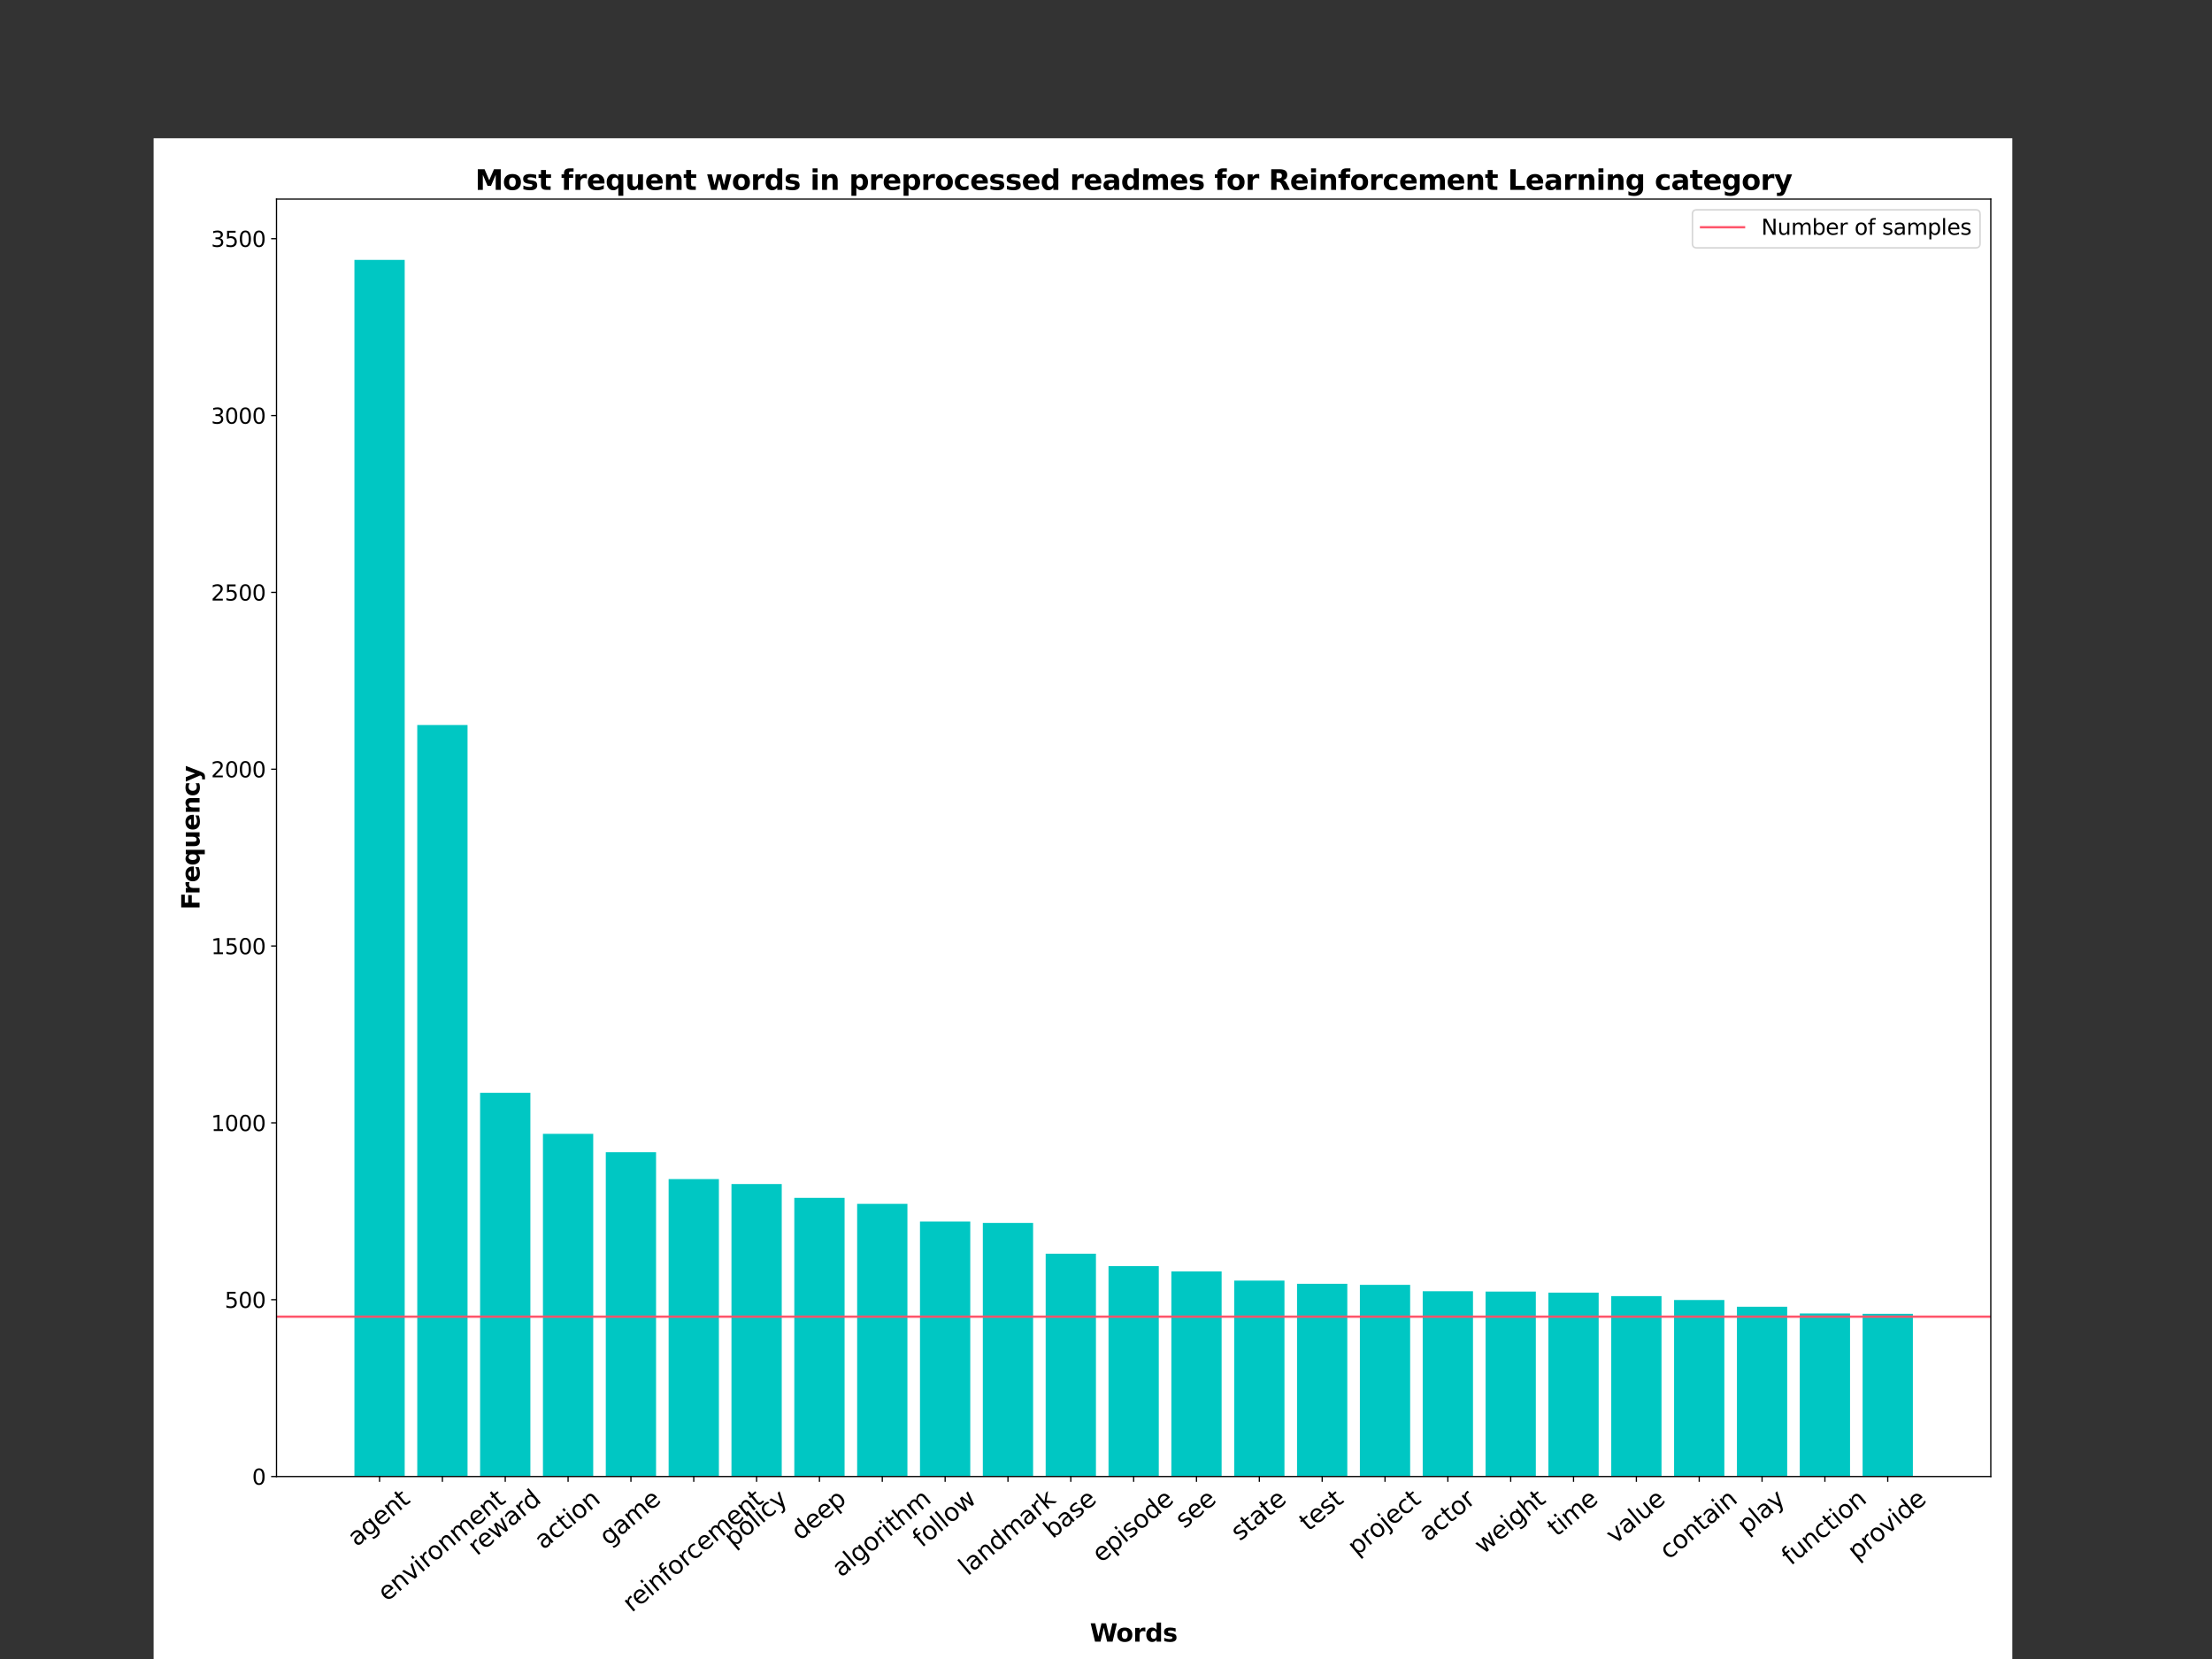 <?xml version="1.0" encoding="utf-8" standalone="no"?>
<!DOCTYPE svg PUBLIC "-//W3C//DTD SVG 1.1//EN"
  "http://www.w3.org/Graphics/SVG/1.1/DTD/svg11.dtd">
<svg height="1080pt" version="1.1" viewBox="0 0 1440 1080" width="1440pt" xmlns="http://www.w3.org/2000/svg" xmlns:xlink="http://www.w3.org/1999/xlink">
 <rect x="0" y="0" width="1440" height="1080" fill="#333333" stroke="none"/>
 <defs>
  <style type="text/css">*{stroke-linecap:butt;stroke-linejoin:round;}</style>
 </defs>
 <g id="figure_1">
  <g id="patch_1">
   <path d="M 100 1080 
L 1310 1080 
L 1310 90 
L 100 90 
z
" style="fill:#ffffff;"/>
  </g>
  <g id="axes_1">
   <g id="patch_2">
    <path d="M 180 961.2 
L 1296 961.2 
L 1296 129.6 
L 180 129.6 
z
" style="fill:#ffffff;"/>
   </g>
   <g id="patch_3">
    <path clip-path="url(#pf2ddd04cef)" d="M 230.727 961.2 
L 263.455 961.2 
L 263.455 169.2 
L 230.727 169.2 
z
" style="fill:#00c7c3;"/>
   </g>
   <g id="patch_4">
    <path clip-path="url(#pf2ddd04cef)" d="M 271.636 961.2 
L 304.364 961.2 
L 304.364 471.956 
L 271.636 471.956 
z
" style="fill:#00c7c3;"/>
   </g>
   <g id="patch_5">
    <path clip-path="url(#pf2ddd04cef)" d="M 312.545 961.2 
L 345.273 961.2 
L 345.273 711.398 
L 312.545 711.398 
z
" style="fill:#00c7c3;"/>
   </g>
   <g id="patch_6">
    <path clip-path="url(#pf2ddd04cef)" d="M 353.455 961.2 
L 386.182 961.2 
L 386.182 738.105 
L 353.455 738.105 
z
" style="fill:#00c7c3;"/>
   </g>
   <g id="patch_7">
    <path clip-path="url(#pf2ddd04cef)" d="M 394.364 961.2 
L 427.091 961.2 
L 427.091 750.077 
L 394.364 750.077 
z
" style="fill:#00c7c3;"/>
   </g>
   <g id="patch_8">
    <path clip-path="url(#pf2ddd04cef)" d="M 435.273 961.2 
L 468 961.2 
L 468 767.574 
L 435.273 767.574 
z
" style="fill:#00c7c3;"/>
   </g>
   <g id="patch_9">
    <path clip-path="url(#pf2ddd04cef)" d="M 476.182 961.2 
L 508.909 961.2 
L 508.909 770.798 
L 476.182 770.798 
z
" style="fill:#00c7c3;"/>
   </g>
   <g id="patch_10">
    <path clip-path="url(#pf2ddd04cef)" d="M 517.091 961.2 
L 549.818 961.2 
L 549.818 779.777 
L 517.091 779.777 
z
" style="fill:#00c7c3;"/>
   </g>
   <g id="patch_11">
    <path clip-path="url(#pf2ddd04cef)" d="M 558 961.2 
L 590.727 961.2 
L 590.727 783.691 
L 558 783.691 
z
" style="fill:#00c7c3;"/>
   </g>
   <g id="patch_12">
    <path clip-path="url(#pf2ddd04cef)" d="M 598.909 961.2 
L 631.636 961.2 
L 631.636 795.202 
L 598.909 795.202 
z
" style="fill:#00c7c3;"/>
   </g>
   <g id="patch_13">
    <path clip-path="url(#pf2ddd04cef)" d="M 639.818 961.2 
L 672.545 961.2 
L 672.545 796.123 
L 639.818 796.123 
z
" style="fill:#00c7c3;"/>
   </g>
   <g id="patch_14">
    <path clip-path="url(#pf2ddd04cef)" d="M 680.727 961.2 
L 713.455 961.2 
L 713.455 816.153 
L 680.727 816.153 
z
" style="fill:#00c7c3;"/>
   </g>
   <g id="patch_15">
    <path clip-path="url(#pf2ddd04cef)" d="M 721.636 961.2 
L 754.364 961.2 
L 754.364 824.212 
L 721.636 824.212 
z
" style="fill:#00c7c3;"/>
   </g>
   <g id="patch_16">
    <path clip-path="url(#pf2ddd04cef)" d="M 762.545 961.2 
L 795.273 961.2 
L 795.273 827.665 
L 762.545 827.665 
z
" style="fill:#00c7c3;"/>
   </g>
   <g id="patch_17">
    <path clip-path="url(#pf2ddd04cef)" d="M 803.455 961.2 
L 836.182 961.2 
L 836.182 833.651 
L 803.455 833.651 
z
" style="fill:#00c7c3;"/>
   </g>
   <g id="patch_18">
    <path clip-path="url(#pf2ddd04cef)" d="M 844.364 961.2 
L 877.091 961.2 
L 877.091 835.723 
L 844.364 835.723 
z
" style="fill:#00c7c3;"/>
   </g>
   <g id="patch_19">
    <path clip-path="url(#pf2ddd04cef)" d="M 885.273 961.2 
L 918 961.2 
L 918 836.414 
L 885.273 836.414 
z
" style="fill:#00c7c3;"/>
   </g>
   <g id="patch_20">
    <path clip-path="url(#pf2ddd04cef)" d="M 926.182 961.2 
L 958.909 961.2 
L 958.909 840.558 
L 926.182 840.558 
z
" style="fill:#00c7c3;"/>
   </g>
   <g id="patch_21">
    <path clip-path="url(#pf2ddd04cef)" d="M 967.091 961.2 
L 999.818 961.2 
L 999.818 840.788 
L 967.091 840.788 
z
" style="fill:#00c7c3;"/>
   </g>
   <g id="patch_22">
    <path clip-path="url(#pf2ddd04cef)" d="M 1008 961.2 
L 1040.727 961.2 
L 1040.727 841.479 
L 1008 841.479 
z
" style="fill:#00c7c3;"/>
   </g>
   <g id="patch_23">
    <path clip-path="url(#pf2ddd04cef)" d="M 1048.909 961.2 
L 1081.636 961.2 
L 1081.636 843.781 
L 1048.909 843.781 
z
" style="fill:#00c7c3;"/>
   </g>
   <g id="patch_24">
    <path clip-path="url(#pf2ddd04cef)" d="M 1089.818 961.2 
L 1122.545 961.2 
L 1122.545 846.314 
L 1089.818 846.314 
z
" style="fill:#00c7c3;"/>
   </g>
   <g id="patch_25">
    <path clip-path="url(#pf2ddd04cef)" d="M 1130.727 961.2 
L 1163.455 961.2 
L 1163.455 850.688 
L 1130.727 850.688 
z
" style="fill:#00c7c3;"/>
   </g>
   <g id="patch_26">
    <path clip-path="url(#pf2ddd04cef)" d="M 1171.636 961.2 
L 1204.364 961.2 
L 1204.364 855.063 
L 1171.636 855.063 
z
" style="fill:#00c7c3;"/>
   </g>
   <g id="patch_27">
    <path clip-path="url(#pf2ddd04cef)" d="M 1212.545 961.2 
L 1245.273 961.2 
L 1245.273 855.293 
L 1212.545 855.293 
z
" style="fill:#00c7c3;"/>
   </g>
   <g id="matplotlib.axis_1">
    <g id="xtick_1">
     <g id="line2d_1">
      <defs>
       <path d="M 0 0 
L 0 3.5 
" id="mfad247c7c3" style="stroke:#000000;stroke-width:0.8;"/>
      </defs>
      <g>
       <use style="stroke:#000000;stroke-width:0.8;" x="247.091" xlink:href="#mfad247c7c3" y="961.2"/>
      </g>
     </g>
     <g id="text_1">
      <!-- agent -->
      <g transform="translate(232.226 1007.223)rotate(-40)scale(0.16 -0.16)">
       <defs>
        <path d="M 2194 1759 
Q 1497 1759 1228 1600 
Q 959 1441 959 1056 
Q 959 750 1161 570 
Q 1363 391 1709 391 
Q 2188 391 2477 730 
Q 2766 1069 2766 1631 
L 2766 1759 
L 2194 1759 
z
M 3341 1997 
L 3341 0 
L 2766 0 
L 2766 531 
Q 2569 213 2275 61 
Q 1981 -91 1556 -91 
Q 1019 -91 701 211 
Q 384 513 384 1019 
Q 384 1609 779 1909 
Q 1175 2209 1959 2209 
L 2766 2209 
L 2766 2266 
Q 2766 2663 2505 2880 
Q 2244 3097 1772 3097 
Q 1472 3097 1187 3025 
Q 903 2953 641 2809 
L 641 3341 
Q 956 3463 1253 3523 
Q 1550 3584 1831 3584 
Q 2591 3584 2966 3190 
Q 3341 2797 3341 1997 
z
" id="DejaVuSans-61" transform="scale(0.016)"/>
        <path d="M 2906 1791 
Q 2906 2416 2648 2759 
Q 2391 3103 1925 3103 
Q 1463 3103 1205 2759 
Q 947 2416 947 1791 
Q 947 1169 1205 825 
Q 1463 481 1925 481 
Q 2391 481 2648 825 
Q 2906 1169 2906 1791 
z
M 3481 434 
Q 3481 -459 3084 -895 
Q 2688 -1331 1869 -1331 
Q 1566 -1331 1297 -1286 
Q 1028 -1241 775 -1147 
L 775 -588 
Q 1028 -725 1275 -790 
Q 1522 -856 1778 -856 
Q 2344 -856 2625 -561 
Q 2906 -266 2906 331 
L 2906 616 
Q 2728 306 2450 153 
Q 2172 0 1784 0 
Q 1141 0 747 490 
Q 353 981 353 1791 
Q 353 2603 747 3093 
Q 1141 3584 1784 3584 
Q 2172 3584 2450 3431 
Q 2728 3278 2906 2969 
L 2906 3500 
L 3481 3500 
L 3481 434 
z
" id="DejaVuSans-67" transform="scale(0.016)"/>
        <path d="M 3597 1894 
L 3597 1613 
L 953 1613 
Q 991 1019 1311 708 
Q 1631 397 2203 397 
Q 2534 397 2845 478 
Q 3156 559 3463 722 
L 3463 178 
Q 3153 47 2828 -22 
Q 2503 -91 2169 -91 
Q 1331 -91 842 396 
Q 353 884 353 1716 
Q 353 2575 817 3079 
Q 1281 3584 2069 3584 
Q 2775 3584 3186 3129 
Q 3597 2675 3597 1894 
z
M 3022 2063 
Q 3016 2534 2758 2815 
Q 2500 3097 2075 3097 
Q 1594 3097 1305 2825 
Q 1016 2553 972 2059 
L 3022 2063 
z
" id="DejaVuSans-65" transform="scale(0.016)"/>
        <path d="M 3513 2113 
L 3513 0 
L 2938 0 
L 2938 2094 
Q 2938 2591 2744 2837 
Q 2550 3084 2163 3084 
Q 1697 3084 1428 2787 
Q 1159 2491 1159 1978 
L 1159 0 
L 581 0 
L 581 3500 
L 1159 3500 
L 1159 2956 
Q 1366 3272 1645 3428 
Q 1925 3584 2291 3584 
Q 2894 3584 3203 3211 
Q 3513 2838 3513 2113 
z
" id="DejaVuSans-6e" transform="scale(0.016)"/>
        <path d="M 1172 4494 
L 1172 3500 
L 2356 3500 
L 2356 3053 
L 1172 3053 
L 1172 1153 
Q 1172 725 1289 603 
Q 1406 481 1766 481 
L 2356 481 
L 2356 0 
L 1766 0 
Q 1100 0 847 248 
Q 594 497 594 1153 
L 594 3053 
L 172 3053 
L 172 3500 
L 594 3500 
L 594 4494 
L 1172 4494 
z
" id="DejaVuSans-74" transform="scale(0.016)"/>
       </defs>
       <use xlink:href="#DejaVuSans-61"/>
       <use x="61.279" xlink:href="#DejaVuSans-67"/>
       <use x="124.756" xlink:href="#DejaVuSans-65"/>
       <use x="186.279" xlink:href="#DejaVuSans-6e"/>
       <use x="249.658" xlink:href="#DejaVuSans-74"/>
      </g>
     </g>
    </g>
    <g id="xtick_2">
     <g id="line2d_2">
      <g>
       <use style="stroke:#000000;stroke-width:0.8;" x="288" xlink:href="#mfad247c7c3" y="961.2"/>
      </g>
     </g>
     <g id="text_2">
      <!-- environment -->
      <g transform="translate(251.812 1043.007)rotate(-40)scale(0.16 -0.16)">
       <defs>
        <path d="M 191 3500 
L 800 3500 
L 1894 563 
L 2988 3500 
L 3597 3500 
L 2284 0 
L 1503 0 
L 191 3500 
z
" id="DejaVuSans-76" transform="scale(0.016)"/>
        <path d="M 603 3500 
L 1178 3500 
L 1178 0 
L 603 0 
L 603 3500 
z
M 603 4863 
L 1178 4863 
L 1178 4134 
L 603 4134 
L 603 4863 
z
" id="DejaVuSans-69" transform="scale(0.016)"/>
        <path d="M 2631 2963 
Q 2534 3019 2420 3045 
Q 2306 3072 2169 3072 
Q 1681 3072 1420 2755 
Q 1159 2438 1159 1844 
L 1159 0 
L 581 0 
L 581 3500 
L 1159 3500 
L 1159 2956 
Q 1341 3275 1631 3429 
Q 1922 3584 2338 3584 
Q 2397 3584 2469 3576 
Q 2541 3569 2628 3553 
L 2631 2963 
z
" id="DejaVuSans-72" transform="scale(0.016)"/>
        <path d="M 1959 3097 
Q 1497 3097 1228 2736 
Q 959 2375 959 1747 
Q 959 1119 1226 758 
Q 1494 397 1959 397 
Q 2419 397 2687 759 
Q 2956 1122 2956 1747 
Q 2956 2369 2687 2733 
Q 2419 3097 1959 3097 
z
M 1959 3584 
Q 2709 3584 3137 3096 
Q 3566 2609 3566 1747 
Q 3566 888 3137 398 
Q 2709 -91 1959 -91 
Q 1206 -91 779 398 
Q 353 888 353 1747 
Q 353 2609 779 3096 
Q 1206 3584 1959 3584 
z
" id="DejaVuSans-6f" transform="scale(0.016)"/>
        <path d="M 3328 2828 
Q 3544 3216 3844 3400 
Q 4144 3584 4550 3584 
Q 5097 3584 5394 3201 
Q 5691 2819 5691 2113 
L 5691 0 
L 5113 0 
L 5113 2094 
Q 5113 2597 4934 2840 
Q 4756 3084 4391 3084 
Q 3944 3084 3684 2787 
Q 3425 2491 3425 1978 
L 3425 0 
L 2847 0 
L 2847 2094 
Q 2847 2600 2669 2842 
Q 2491 3084 2119 3084 
Q 1678 3084 1418 2786 
Q 1159 2488 1159 1978 
L 1159 0 
L 581 0 
L 581 3500 
L 1159 3500 
L 1159 2956 
Q 1356 3278 1631 3431 
Q 1906 3584 2284 3584 
Q 2666 3584 2933 3390 
Q 3200 3197 3328 2828 
z
" id="DejaVuSans-6d" transform="scale(0.016)"/>
       </defs>
       <use xlink:href="#DejaVuSans-65"/>
       <use x="61.523" xlink:href="#DejaVuSans-6e"/>
       <use x="124.902" xlink:href="#DejaVuSans-76"/>
       <use x="184.082" xlink:href="#DejaVuSans-69"/>
       <use x="211.865" xlink:href="#DejaVuSans-72"/>
       <use x="250.729" xlink:href="#DejaVuSans-6f"/>
       <use x="311.91" xlink:href="#DejaVuSans-6e"/>
       <use x="375.289" xlink:href="#DejaVuSans-6d"/>
       <use x="472.701" xlink:href="#DejaVuSans-65"/>
       <use x="534.225" xlink:href="#DejaVuSans-6e"/>
       <use x="597.604" xlink:href="#DejaVuSans-74"/>
      </g>
     </g>
    </g>
    <g id="xtick_3">
     <g id="line2d_3">
      <g>
       <use style="stroke:#000000;stroke-width:0.8;" x="328.909" xlink:href="#mfad247c7c3" y="961.2"/>
      </g>
     </g>
     <g id="text_3">
      <!-- reward -->
      <g transform="translate(310.525 1013.128)rotate(-40)scale(0.16 -0.16)">
       <defs>
        <path d="M 269 3500 
L 844 3500 
L 1563 769 
L 2278 3500 
L 2956 3500 
L 3675 769 
L 4391 3500 
L 4966 3500 
L 4050 0 
L 3372 0 
L 2619 2869 
L 1863 0 
L 1184 0 
L 269 3500 
z
" id="DejaVuSans-77" transform="scale(0.016)"/>
        <path d="M 2906 2969 
L 2906 4863 
L 3481 4863 
L 3481 0 
L 2906 0 
L 2906 525 
Q 2725 213 2448 61 
Q 2172 -91 1784 -91 
Q 1150 -91 751 415 
Q 353 922 353 1747 
Q 353 2572 751 3078 
Q 1150 3584 1784 3584 
Q 2172 3584 2448 3432 
Q 2725 3281 2906 2969 
z
M 947 1747 
Q 947 1113 1208 752 
Q 1469 391 1925 391 
Q 2381 391 2643 752 
Q 2906 1113 2906 1747 
Q 2906 2381 2643 2742 
Q 2381 3103 1925 3103 
Q 1469 3103 1208 2742 
Q 947 2381 947 1747 
z
" id="DejaVuSans-64" transform="scale(0.016)"/>
       </defs>
       <use xlink:href="#DejaVuSans-72"/>
       <use x="38.863" xlink:href="#DejaVuSans-65"/>
       <use x="100.387" xlink:href="#DejaVuSans-77"/>
       <use x="182.174" xlink:href="#DejaVuSans-61"/>
       <use x="243.453" xlink:href="#DejaVuSans-72"/>
       <use x="282.816" xlink:href="#DejaVuSans-64"/>
      </g>
     </g>
    </g>
    <g id="xtick_4">
     <g id="line2d_4">
      <g>
       <use style="stroke:#000000;stroke-width:0.8;" x="369.818" xlink:href="#mfad247c7c3" y="961.2"/>
      </g>
     </g>
     <g id="text_4">
      <!-- action -->
      <g transform="translate(353.792 1009.17)rotate(-40)scale(0.16 -0.16)">
       <defs>
        <path d="M 3122 3366 
L 3122 2828 
Q 2878 2963 2633 3030 
Q 2388 3097 2138 3097 
Q 1578 3097 1268 2742 
Q 959 2388 959 1747 
Q 959 1106 1268 751 
Q 1578 397 2138 397 
Q 2388 397 2633 464 
Q 2878 531 3122 666 
L 3122 134 
Q 2881 22 2623 -34 
Q 2366 -91 2075 -91 
Q 1284 -91 818 406 
Q 353 903 353 1747 
Q 353 2603 823 3093 
Q 1294 3584 2113 3584 
Q 2378 3584 2631 3529 
Q 2884 3475 3122 3366 
z
" id="DejaVuSans-63" transform="scale(0.016)"/>
       </defs>
       <use xlink:href="#DejaVuSans-61"/>
       <use x="61.279" xlink:href="#DejaVuSans-63"/>
       <use x="116.26" xlink:href="#DejaVuSans-74"/>
       <use x="155.469" xlink:href="#DejaVuSans-69"/>
       <use x="183.252" xlink:href="#DejaVuSans-6f"/>
       <use x="244.434" xlink:href="#DejaVuSans-6e"/>
      </g>
     </g>
    </g>
    <g id="xtick_5">
     <g id="line2d_5">
      <g>
       <use style="stroke:#000000;stroke-width:0.8;" x="410.727" xlink:href="#mfad247c7c3" y="961.2"/>
      </g>
     </g>
     <g id="text_5">
      <!-- game -->
      <g transform="translate(396.179 1006.691)rotate(-40)scale(0.16 -0.16)">
       <use xlink:href="#DejaVuSans-67"/>
       <use x="63.477" xlink:href="#DejaVuSans-61"/>
       <use x="124.756" xlink:href="#DejaVuSans-6d"/>
       <use x="222.168" xlink:href="#DejaVuSans-65"/>
      </g>
     </g>
    </g>
    <g id="xtick_6">
     <g id="line2d_6">
      <g>
       <use style="stroke:#000000;stroke-width:0.8;" x="451.636" xlink:href="#mfad247c7c3" y="961.2"/>
      </g>
     </g>
     <g id="text_6">
      <!-- reinforcement -->
      <g transform="translate(411.28 1050.002)rotate(-40)scale(0.16 -0.16)">
       <defs>
        <path d="M 2375 4863 
L 2375 4384 
L 1825 4384 
Q 1516 4384 1395 4259 
Q 1275 4134 1275 3809 
L 1275 3500 
L 2222 3500 
L 2222 3053 
L 1275 3053 
L 1275 0 
L 697 0 
L 697 3053 
L 147 3053 
L 147 3500 
L 697 3500 
L 697 3744 
Q 697 4328 969 4595 
Q 1241 4863 1831 4863 
L 2375 4863 
z
" id="DejaVuSans-66" transform="scale(0.016)"/>
       </defs>
       <use xlink:href="#DejaVuSans-72"/>
       <use x="38.863" xlink:href="#DejaVuSans-65"/>
       <use x="100.387" xlink:href="#DejaVuSans-69"/>
       <use x="128.17" xlink:href="#DejaVuSans-6e"/>
       <use x="191.549" xlink:href="#DejaVuSans-66"/>
       <use x="226.754" xlink:href="#DejaVuSans-6f"/>
       <use x="287.936" xlink:href="#DejaVuSans-72"/>
       <use x="326.799" xlink:href="#DejaVuSans-63"/>
       <use x="381.779" xlink:href="#DejaVuSans-65"/>
       <use x="443.303" xlink:href="#DejaVuSans-6d"/>
       <use x="540.715" xlink:href="#DejaVuSans-65"/>
       <use x="602.238" xlink:href="#DejaVuSans-6e"/>
       <use x="665.617" xlink:href="#DejaVuSans-74"/>
      </g>
     </g>
    </g>
    <g id="xtick_7">
     <g id="line2d_7">
      <g>
       <use style="stroke:#000000;stroke-width:0.8;" x="492.545" xlink:href="#mfad247c7c3" y="961.2"/>
      </g>
     </g>
     <g id="text_7">
      <!-- policy -->
      <g transform="translate(477.341 1007.792)rotate(-40)scale(0.16 -0.16)">
       <defs>
        <path d="M 1159 525 
L 1159 -1331 
L 581 -1331 
L 581 3500 
L 1159 3500 
L 1159 2969 
Q 1341 3281 1617 3432 
Q 1894 3584 2278 3584 
Q 2916 3584 3314 3078 
Q 3713 2572 3713 1747 
Q 3713 922 3314 415 
Q 2916 -91 2278 -91 
Q 1894 -91 1617 61 
Q 1341 213 1159 525 
z
M 3116 1747 
Q 3116 2381 2855 2742 
Q 2594 3103 2138 3103 
Q 1681 3103 1420 2742 
Q 1159 2381 1159 1747 
Q 1159 1113 1420 752 
Q 1681 391 2138 391 
Q 2594 391 2855 752 
Q 3116 1113 3116 1747 
z
" id="DejaVuSans-70" transform="scale(0.016)"/>
        <path d="M 603 4863 
L 1178 4863 
L 1178 0 
L 603 0 
L 603 4863 
z
" id="DejaVuSans-6c" transform="scale(0.016)"/>
        <path d="M 2059 -325 
Q 1816 -950 1584 -1140 
Q 1353 -1331 966 -1331 
L 506 -1331 
L 506 -850 
L 844 -850 
Q 1081 -850 1212 -737 
Q 1344 -625 1503 -206 
L 1606 56 
L 191 3500 
L 800 3500 
L 1894 763 
L 2988 3500 
L 3597 3500 
L 2059 -325 
z
" id="DejaVuSans-79" transform="scale(0.016)"/>
       </defs>
       <use xlink:href="#DejaVuSans-70"/>
       <use x="63.477" xlink:href="#DejaVuSans-6f"/>
       <use x="124.658" xlink:href="#DejaVuSans-6c"/>
       <use x="152.441" xlink:href="#DejaVuSans-69"/>
       <use x="180.225" xlink:href="#DejaVuSans-63"/>
       <use x="235.205" xlink:href="#DejaVuSans-79"/>
      </g>
     </g>
    </g>
    <g id="xtick_8">
     <g id="line2d_8">
      <g>
       <use style="stroke:#000000;stroke-width:0.8;" x="533.455" xlink:href="#mfad247c7c3" y="961.2"/>
      </g>
     </g>
     <g id="text_8">
      <!-- deep -->
      <g transform="translate(520.97 1003.228)rotate(-40)scale(0.16 -0.16)">
       <use xlink:href="#DejaVuSans-64"/>
       <use x="63.477" xlink:href="#DejaVuSans-65"/>
       <use x="125" xlink:href="#DejaVuSans-65"/>
       <use x="186.523" xlink:href="#DejaVuSans-70"/>
      </g>
     </g>
    </g>
    <g id="xtick_9">
     <g id="line2d_9">
      <g>
       <use style="stroke:#000000;stroke-width:0.8;" x="574.364" xlink:href="#mfad247c7c3" y="961.2"/>
      </g>
     </g>
     <g id="text_9">
      <!-- algorithm -->
      <g transform="translate(547.626 1027.148)rotate(-40)scale(0.16 -0.16)">
       <defs>
        <path d="M 3513 2113 
L 3513 0 
L 2938 0 
L 2938 2094 
Q 2938 2591 2744 2837 
Q 2550 3084 2163 3084 
Q 1697 3084 1428 2787 
Q 1159 2491 1159 1978 
L 1159 0 
L 581 0 
L 581 4863 
L 1159 4863 
L 1159 2956 
Q 1366 3272 1645 3428 
Q 1925 3584 2291 3584 
Q 2894 3584 3203 3211 
Q 3513 2838 3513 2113 
z
" id="DejaVuSans-68" transform="scale(0.016)"/>
       </defs>
       <use xlink:href="#DejaVuSans-61"/>
       <use x="61.279" xlink:href="#DejaVuSans-6c"/>
       <use x="89.062" xlink:href="#DejaVuSans-67"/>
       <use x="152.539" xlink:href="#DejaVuSans-6f"/>
       <use x="213.721" xlink:href="#DejaVuSans-72"/>
       <use x="254.834" xlink:href="#DejaVuSans-69"/>
       <use x="282.617" xlink:href="#DejaVuSans-74"/>
       <use x="321.826" xlink:href="#DejaVuSans-68"/>
       <use x="385.205" xlink:href="#DejaVuSans-6d"/>
      </g>
     </g>
    </g>
    <g id="xtick_10">
     <g id="line2d_10">
      <g>
       <use style="stroke:#000000;stroke-width:0.8;" x="615.273" xlink:href="#mfad247c7c3" y="961.2"/>
      </g>
     </g>
     <g id="text_10">
      <!-- follow -->
      <g transform="translate(600.037 1007.845)rotate(-40)scale(0.16 -0.16)">
       <use xlink:href="#DejaVuSans-66"/>
       <use x="35.205" xlink:href="#DejaVuSans-6f"/>
       <use x="96.387" xlink:href="#DejaVuSans-6c"/>
       <use x="124.17" xlink:href="#DejaVuSans-6c"/>
       <use x="151.953" xlink:href="#DejaVuSans-6f"/>
       <use x="213.135" xlink:href="#DejaVuSans-77"/>
      </g>
     </g>
    </g>
    <g id="xtick_11">
     <g id="line2d_11">
      <g>
       <use style="stroke:#000000;stroke-width:0.8;" x="656.182" xlink:href="#mfad247c7c3" y="961.2"/>
      </g>
     </g>
     <g id="text_11">
      <!-- landmark -->
      <g transform="translate(629.994 1026.224)rotate(-40)scale(0.16 -0.16)">
       <defs>
        <path d="M 581 4863 
L 1159 4863 
L 1159 1991 
L 2875 3500 
L 3609 3500 
L 1753 1863 
L 3688 0 
L 2938 0 
L 1159 1709 
L 1159 0 
L 581 0 
L 581 4863 
z
" id="DejaVuSans-6b" transform="scale(0.016)"/>
       </defs>
       <use xlink:href="#DejaVuSans-6c"/>
       <use x="27.783" xlink:href="#DejaVuSans-61"/>
       <use x="89.062" xlink:href="#DejaVuSans-6e"/>
       <use x="152.441" xlink:href="#DejaVuSans-64"/>
       <use x="215.918" xlink:href="#DejaVuSans-6d"/>
       <use x="313.33" xlink:href="#DejaVuSans-61"/>
       <use x="374.609" xlink:href="#DejaVuSans-72"/>
       <use x="415.723" xlink:href="#DejaVuSans-6b"/>
      </g>
     </g>
    </g>
    <g id="xtick_12">
     <g id="line2d_12">
      <g>
       <use style="stroke:#000000;stroke-width:0.8;" x="697.091" xlink:href="#mfad247c7c3" y="961.2"/>
      </g>
     </g>
     <g id="text_12">
      <!-- base -->
      <g transform="translate(685.319 1002.031)rotate(-40)scale(0.16 -0.16)">
       <defs>
        <path d="M 3116 1747 
Q 3116 2381 2855 2742 
Q 2594 3103 2138 3103 
Q 1681 3103 1420 2742 
Q 1159 2381 1159 1747 
Q 1159 1113 1420 752 
Q 1681 391 2138 391 
Q 2594 391 2855 752 
Q 3116 1113 3116 1747 
z
M 1159 2969 
Q 1341 3281 1617 3432 
Q 1894 3584 2278 3584 
Q 2916 3584 3314 3078 
Q 3713 2572 3713 1747 
Q 3713 922 3314 415 
Q 2916 -91 2278 -91 
Q 1894 -91 1617 61 
Q 1341 213 1159 525 
L 1159 0 
L 581 0 
L 581 4863 
L 1159 4863 
L 1159 2969 
z
" id="DejaVuSans-62" transform="scale(0.016)"/>
        <path d="M 2834 3397 
L 2834 2853 
Q 2591 2978 2328 3040 
Q 2066 3103 1784 3103 
Q 1356 3103 1142 2972 
Q 928 2841 928 2578 
Q 928 2378 1081 2264 
Q 1234 2150 1697 2047 
L 1894 2003 
Q 2506 1872 2764 1633 
Q 3022 1394 3022 966 
Q 3022 478 2636 193 
Q 2250 -91 1575 -91 
Q 1294 -91 989 -36 
Q 684 19 347 128 
L 347 722 
Q 666 556 975 473 
Q 1284 391 1588 391 
Q 1994 391 2212 530 
Q 2431 669 2431 922 
Q 2431 1156 2273 1281 
Q 2116 1406 1581 1522 
L 1381 1569 
Q 847 1681 609 1914 
Q 372 2147 372 2553 
Q 372 3047 722 3315 
Q 1072 3584 1716 3584 
Q 2034 3584 2315 3537 
Q 2597 3491 2834 3397 
z
" id="DejaVuSans-73" transform="scale(0.016)"/>
       </defs>
       <use xlink:href="#DejaVuSans-62"/>
       <use x="63.477" xlink:href="#DejaVuSans-61"/>
       <use x="124.756" xlink:href="#DejaVuSans-73"/>
       <use x="176.855" xlink:href="#DejaVuSans-65"/>
      </g>
     </g>
    </g>
    <g id="xtick_13">
     <g id="line2d_13">
      <g>
       <use style="stroke:#000000;stroke-width:0.8;" x="738" xlink:href="#mfad247c7c3" y="961.2"/>
      </g>
     </g>
     <g id="text_13">
      <!-- episode -->
      <g transform="translate(716.87 1017.736)rotate(-40)scale(0.16 -0.16)">
       <use xlink:href="#DejaVuSans-65"/>
       <use x="61.523" xlink:href="#DejaVuSans-70"/>
       <use x="125" xlink:href="#DejaVuSans-69"/>
       <use x="152.783" xlink:href="#DejaVuSans-73"/>
       <use x="204.883" xlink:href="#DejaVuSans-6f"/>
       <use x="266.064" xlink:href="#DejaVuSans-64"/>
       <use x="329.541" xlink:href="#DejaVuSans-65"/>
      </g>
     </g>
    </g>
    <g id="xtick_14">
     <g id="line2d_14">
      <g>
       <use style="stroke:#000000;stroke-width:0.8;" x="778.909" xlink:href="#mfad247c7c3" y="961.2"/>
      </g>
     </g>
     <g id="text_14">
      <!-- see -->
      <g transform="translate(771.013 995.527)rotate(-40)scale(0.16 -0.16)">
       <use xlink:href="#DejaVuSans-73"/>
       <use x="52.1" xlink:href="#DejaVuSans-65"/>
       <use x="113.623" xlink:href="#DejaVuSans-65"/>
      </g>
     </g>
    </g>
    <g id="xtick_15">
     <g id="line2d_15">
      <g>
       <use style="stroke:#000000;stroke-width:0.8;" x="819.818" xlink:href="#mfad247c7c3" y="961.2"/>
      </g>
     </g>
     <g id="text_15">
      <!-- state -->
      <g transform="translate(807.132 1003.565)rotate(-40)scale(0.16 -0.16)">
       <use xlink:href="#DejaVuSans-73"/>
       <use x="52.1" xlink:href="#DejaVuSans-74"/>
       <use x="91.309" xlink:href="#DejaVuSans-61"/>
       <use x="152.588" xlink:href="#DejaVuSans-74"/>
       <use x="191.797" xlink:href="#DejaVuSans-65"/>
      </g>
     </g>
    </g>
    <g id="xtick_16">
     <g id="line2d_16">
      <g>
       <use style="stroke:#000000;stroke-width:0.8;" x="860.727" xlink:href="#mfad247c7c3" y="961.2"/>
      </g>
     </g>
     <g id="text_16">
      <!-- test -->
      <g transform="translate(851.797 997.263)rotate(-40)scale(0.16 -0.16)">
       <use xlink:href="#DejaVuSans-74"/>
       <use x="39.209" xlink:href="#DejaVuSans-65"/>
       <use x="100.732" xlink:href="#DejaVuSans-73"/>
       <use x="152.832" xlink:href="#DejaVuSans-74"/>
      </g>
     </g>
    </g>
    <g id="xtick_17">
     <g id="line2d_17">
      <g>
       <use style="stroke:#000000;stroke-width:0.8;" x="901.636" xlink:href="#mfad247c7c3" y="961.2"/>
      </g>
     </g>
     <g id="text_17">
      <!-- project -->
      <g transform="translate(883.207 1013.204)rotate(-40)scale(0.16 -0.16)">
       <defs>
        <path d="M 603 3500 
L 1178 3500 
L 1178 -63 
Q 1178 -731 923 -1031 
Q 669 -1331 103 -1331 
L -116 -1331 
L -116 -844 
L 38 -844 
Q 366 -844 484 -692 
Q 603 -541 603 -63 
L 603 3500 
z
M 603 4863 
L 1178 4863 
L 1178 4134 
L 603 4134 
L 603 4863 
z
" id="DejaVuSans-6a" transform="scale(0.016)"/>
       </defs>
       <use xlink:href="#DejaVuSans-70"/>
       <use x="63.477" xlink:href="#DejaVuSans-72"/>
       <use x="102.34" xlink:href="#DejaVuSans-6f"/>
       <use x="163.521" xlink:href="#DejaVuSans-6a"/>
       <use x="191.305" xlink:href="#DejaVuSans-65"/>
       <use x="252.828" xlink:href="#DejaVuSans-63"/>
       <use x="307.809" xlink:href="#DejaVuSans-74"/>
      </g>
     </g>
    </g>
    <g id="xtick_18">
     <g id="line2d_18">
      <g>
       <use style="stroke:#000000;stroke-width:0.8;" x="942.545" xlink:href="#mfad247c7c3" y="961.2"/>
      </g>
     </g>
     <g id="text_18">
      <!-- actor -->
      <g transform="translate(929.587 1004.023)rotate(-40)scale(0.16 -0.16)">
       <use xlink:href="#DejaVuSans-61"/>
       <use x="61.279" xlink:href="#DejaVuSans-63"/>
       <use x="116.26" xlink:href="#DejaVuSans-74"/>
       <use x="155.469" xlink:href="#DejaVuSans-6f"/>
       <use x="216.65" xlink:href="#DejaVuSans-72"/>
      </g>
     </g>
    </g>
    <g id="xtick_19">
     <g id="line2d_19">
      <g>
       <use style="stroke:#000000;stroke-width:0.8;" x="983.455" xlink:href="#mfad247c7c3" y="961.2"/>
      </g>
     </g>
     <g id="text_19">
      <!-- weight -->
      <g transform="translate(965.63 1012.188)rotate(-40)scale(0.16 -0.16)">
       <use xlink:href="#DejaVuSans-77"/>
       <use x="81.787" xlink:href="#DejaVuSans-65"/>
       <use x="143.311" xlink:href="#DejaVuSans-69"/>
       <use x="171.094" xlink:href="#DejaVuSans-67"/>
       <use x="234.57" xlink:href="#DejaVuSans-68"/>
       <use x="297.949" xlink:href="#DejaVuSans-74"/>
      </g>
     </g>
    </g>
    <g id="xtick_20">
     <g id="line2d_20">
      <g>
       <use style="stroke:#000000;stroke-width:0.8;" x="1024.364" xlink:href="#mfad247c7c3" y="961.2"/>
      </g>
     </g>
     <g id="text_20">
      <!-- time -->
      <g transform="translate(1013.356 1000.748)rotate(-40)scale(0.16 -0.16)">
       <use xlink:href="#DejaVuSans-74"/>
       <use x="39.209" xlink:href="#DejaVuSans-69"/>
       <use x="66.992" xlink:href="#DejaVuSans-6d"/>
       <use x="164.404" xlink:href="#DejaVuSans-65"/>
      </g>
     </g>
    </g>
    <g id="xtick_21">
     <g id="line2d_21">
      <g>
       <use style="stroke:#000000;stroke-width:0.8;" x="1065.273" xlink:href="#mfad247c7c3" y="961.2"/>
      </g>
     </g>
     <g id="text_21">
      <!-- value -->
      <g transform="translate(1051.371 1005.606)rotate(-40)scale(0.16 -0.16)">
       <defs>
        <path d="M 544 1381 
L 544 3500 
L 1119 3500 
L 1119 1403 
Q 1119 906 1312 657 
Q 1506 409 1894 409 
Q 2359 409 2629 706 
Q 2900 1003 2900 1516 
L 2900 3500 
L 3475 3500 
L 3475 0 
L 2900 0 
L 2900 538 
Q 2691 219 2414 64 
Q 2138 -91 1772 -91 
Q 1169 -91 856 284 
Q 544 659 544 1381 
z
M 1991 3584 
L 1991 3584 
z
" id="DejaVuSans-75" transform="scale(0.016)"/>
       </defs>
       <use xlink:href="#DejaVuSans-76"/>
       <use x="59.18" xlink:href="#DejaVuSans-61"/>
       <use x="120.459" xlink:href="#DejaVuSans-6c"/>
       <use x="148.242" xlink:href="#DejaVuSans-75"/>
       <use x="211.621" xlink:href="#DejaVuSans-65"/>
      </g>
     </g>
    </g>
    <g id="xtick_22">
     <g id="line2d_22">
      <g>
       <use style="stroke:#000000;stroke-width:0.8;" x="1106.182" xlink:href="#mfad247c7c3" y="961.2"/>
      </g>
     </g>
     <g id="text_22">
      <!-- contain -->
      <g transform="translate(1086.272 1015.688)rotate(-40)scale(0.16 -0.16)">
       <use xlink:href="#DejaVuSans-63"/>
       <use x="54.98" xlink:href="#DejaVuSans-6f"/>
       <use x="116.162" xlink:href="#DejaVuSans-6e"/>
       <use x="179.541" xlink:href="#DejaVuSans-74"/>
       <use x="218.75" xlink:href="#DejaVuSans-61"/>
       <use x="280.029" xlink:href="#DejaVuSans-69"/>
       <use x="307.812" xlink:href="#DejaVuSans-6e"/>
      </g>
     </g>
    </g>
    <g id="xtick_23">
     <g id="line2d_23">
      <g>
       <use style="stroke:#000000;stroke-width:0.8;" x="1147.091" xlink:href="#mfad247c7c3" y="961.2"/>
      </g>
     </g>
     <g id="text_23">
      <!-- play -->
      <g transform="translate(1136.953 999.289)rotate(-40)scale(0.16 -0.16)">
       <use xlink:href="#DejaVuSans-70"/>
       <use x="63.477" xlink:href="#DejaVuSans-6c"/>
       <use x="91.26" xlink:href="#DejaVuSans-61"/>
       <use x="152.539" xlink:href="#DejaVuSans-79"/>
      </g>
     </g>
    </g>
    <g id="xtick_24">
     <g id="line2d_24">
      <g>
       <use style="stroke:#000000;stroke-width:0.8;" x="1188" xlink:href="#mfad247c7c3" y="961.2"/>
      </g>
     </g>
     <g id="text_24">
      <!-- function -->
      <g transform="translate(1165.805 1019.524)rotate(-40)scale(0.16 -0.16)">
       <use xlink:href="#DejaVuSans-66"/>
       <use x="35.205" xlink:href="#DejaVuSans-75"/>
       <use x="98.584" xlink:href="#DejaVuSans-6e"/>
       <use x="161.963" xlink:href="#DejaVuSans-63"/>
       <use x="216.943" xlink:href="#DejaVuSans-74"/>
       <use x="256.152" xlink:href="#DejaVuSans-69"/>
       <use x="283.936" xlink:href="#DejaVuSans-6f"/>
       <use x="345.117" xlink:href="#DejaVuSans-6e"/>
      </g>
     </g>
    </g>
    <g id="xtick_25">
     <g id="line2d_25">
      <g>
       <use style="stroke:#000000;stroke-width:0.8;" x="1228.909" xlink:href="#mfad247c7c3" y="961.2"/>
      </g>
     </g>
     <g id="text_25">
      <!-- provide -->
      <g transform="translate(1208.734 1016.133)rotate(-40)scale(0.16 -0.16)">
       <use xlink:href="#DejaVuSans-70"/>
       <use x="63.477" xlink:href="#DejaVuSans-72"/>
       <use x="102.34" xlink:href="#DejaVuSans-6f"/>
       <use x="163.521" xlink:href="#DejaVuSans-76"/>
       <use x="222.701" xlink:href="#DejaVuSans-69"/>
       <use x="250.484" xlink:href="#DejaVuSans-64"/>
       <use x="313.961" xlink:href="#DejaVuSans-65"/>
      </g>
     </g>
    </g>
    <g id="text_26">
     <!-- Words -->
     <g transform="translate(709.538 1068.708)scale(0.16 -0.16)">
      <defs>
       <path d="M 191 4666 
L 1344 4666 
L 2150 1275 
L 2950 4666 
L 4109 4666 
L 4909 1275 
L 5716 4666 
L 6859 4666 
L 5759 0 
L 4372 0 
L 3525 3547 
L 2688 0 
L 1300 0 
L 191 4666 
z
" id="DejaVuSans-Bold-57" transform="scale(0.016)"/>
       <path d="M 2203 2784 
Q 1831 2784 1636 2517 
Q 1441 2250 1441 1747 
Q 1441 1244 1636 976 
Q 1831 709 2203 709 
Q 2569 709 2762 976 
Q 2956 1244 2956 1747 
Q 2956 2250 2762 2517 
Q 2569 2784 2203 2784 
z
M 2203 3584 
Q 3106 3584 3614 3096 
Q 4122 2609 4122 1747 
Q 4122 884 3614 396 
Q 3106 -91 2203 -91 
Q 1297 -91 786 396 
Q 275 884 275 1747 
Q 275 2609 786 3096 
Q 1297 3584 2203 3584 
z
" id="DejaVuSans-Bold-6f" transform="scale(0.016)"/>
       <path d="M 3138 2547 
Q 2991 2616 2845 2648 
Q 2700 2681 2553 2681 
Q 2122 2681 1889 2404 
Q 1656 2128 1656 1613 
L 1656 0 
L 538 0 
L 538 3500 
L 1656 3500 
L 1656 2925 
Q 1872 3269 2151 3426 
Q 2431 3584 2822 3584 
Q 2878 3584 2943 3579 
Q 3009 3575 3134 3559 
L 3138 2547 
z
" id="DejaVuSans-Bold-72" transform="scale(0.016)"/>
       <path d="M 2919 2988 
L 2919 4863 
L 4044 4863 
L 4044 0 
L 2919 0 
L 2919 506 
Q 2688 197 2409 53 
Q 2131 -91 1766 -91 
Q 1119 -91 703 423 
Q 288 938 288 1747 
Q 288 2556 703 3070 
Q 1119 3584 1766 3584 
Q 2128 3584 2408 3439 
Q 2688 3294 2919 2988 
z
M 2181 722 
Q 2541 722 2730 984 
Q 2919 1247 2919 1747 
Q 2919 2247 2730 2509 
Q 2541 2772 2181 2772 
Q 1825 2772 1636 2509 
Q 1447 2247 1447 1747 
Q 1447 1247 1636 984 
Q 1825 722 2181 722 
z
" id="DejaVuSans-Bold-64" transform="scale(0.016)"/>
       <path d="M 3272 3391 
L 3272 2541 
Q 2913 2691 2578 2766 
Q 2244 2841 1947 2841 
Q 1628 2841 1473 2761 
Q 1319 2681 1319 2516 
Q 1319 2381 1436 2309 
Q 1553 2238 1856 2203 
L 2053 2175 
Q 2913 2066 3209 1816 
Q 3506 1566 3506 1031 
Q 3506 472 3093 190 
Q 2681 -91 1863 -91 
Q 1516 -91 1145 -36 
Q 775 19 384 128 
L 384 978 
Q 719 816 1070 734 
Q 1422 653 1784 653 
Q 2113 653 2278 743 
Q 2444 834 2444 1013 
Q 2444 1163 2330 1236 
Q 2216 1309 1875 1350 
L 1678 1375 
Q 931 1469 631 1722 
Q 331 1975 331 2491 
Q 331 3047 712 3315 
Q 1094 3584 1881 3584 
Q 2191 3584 2531 3537 
Q 2872 3491 3272 3391 
z
" id="DejaVuSans-Bold-73" transform="scale(0.016)"/>
      </defs>
      <use xlink:href="#DejaVuSans-Bold-57"/>
      <use x="106.678" xlink:href="#DejaVuSans-Bold-6f"/>
      <use x="175.379" xlink:href="#DejaVuSans-Bold-72"/>
      <use x="224.695" xlink:href="#DejaVuSans-Bold-64"/>
      <use x="296.277" xlink:href="#DejaVuSans-Bold-73"/>
     </g>
    </g>
   </g>
   <g id="matplotlib.axis_2">
    <g id="ytick_1">
     <g id="line2d_26">
      <defs>
       <path d="M 0 0 
L -3.5 0 
" id="mbaaedf1bbb" style="stroke:#000000;stroke-width:0.8;"/>
      </defs>
      <g>
       <use style="stroke:#000000;stroke-width:0.8;" x="180" xlink:href="#mbaaedf1bbb" y="961.2"/>
      </g>
     </g>
     <g id="text_27">
      <!-- 0 -->
      <g transform="translate(164.093 966.519)scale(0.14 -0.14)">
       <defs>
        <path d="M 2034 4250 
Q 1547 4250 1301 3770 
Q 1056 3291 1056 2328 
Q 1056 1369 1301 889 
Q 1547 409 2034 409 
Q 2525 409 2770 889 
Q 3016 1369 3016 2328 
Q 3016 3291 2770 3770 
Q 2525 4250 2034 4250 
z
M 2034 4750 
Q 2819 4750 3233 4129 
Q 3647 3509 3647 2328 
Q 3647 1150 3233 529 
Q 2819 -91 2034 -91 
Q 1250 -91 836 529 
Q 422 1150 422 2328 
Q 422 3509 836 4129 
Q 1250 4750 2034 4750 
z
" id="DejaVuSans-30" transform="scale(0.016)"/>
       </defs>
       <use xlink:href="#DejaVuSans-30"/>
      </g>
     </g>
    </g>
    <g id="ytick_2">
     <g id="line2d_27">
      <g>
       <use style="stroke:#000000;stroke-width:0.8;" x="180" xlink:href="#mbaaedf1bbb" y="846.084"/>
      </g>
     </g>
     <g id="text_28">
      <!-- 500 -->
      <g transform="translate(146.278 851.403)scale(0.14 -0.14)">
       <defs>
        <path d="M 691 4666 
L 3169 4666 
L 3169 4134 
L 1269 4134 
L 1269 2991 
Q 1406 3038 1543 3061 
Q 1681 3084 1819 3084 
Q 2600 3084 3056 2656 
Q 3513 2228 3513 1497 
Q 3513 744 3044 326 
Q 2575 -91 1722 -91 
Q 1428 -91 1123 -41 
Q 819 9 494 109 
L 494 744 
Q 775 591 1075 516 
Q 1375 441 1709 441 
Q 2250 441 2565 725 
Q 2881 1009 2881 1497 
Q 2881 1984 2565 2268 
Q 2250 2553 1709 2553 
Q 1456 2553 1204 2497 
Q 953 2441 691 2322 
L 691 4666 
z
" id="DejaVuSans-35" transform="scale(0.016)"/>
       </defs>
       <use xlink:href="#DejaVuSans-35"/>
       <use x="63.623" xlink:href="#DejaVuSans-30"/>
       <use x="127.246" xlink:href="#DejaVuSans-30"/>
      </g>
     </g>
    </g>
    <g id="ytick_3">
     <g id="line2d_28">
      <g>
       <use style="stroke:#000000;stroke-width:0.8;" x="180" xlink:href="#mbaaedf1bbb" y="730.967"/>
      </g>
     </g>
     <g id="text_29">
      <!-- 1000 -->
      <g transform="translate(137.37 736.286)scale(0.14 -0.14)">
       <defs>
        <path d="M 794 531 
L 1825 531 
L 1825 4091 
L 703 3866 
L 703 4441 
L 1819 4666 
L 2450 4666 
L 2450 531 
L 3481 531 
L 3481 0 
L 794 0 
L 794 531 
z
" id="DejaVuSans-31" transform="scale(0.016)"/>
       </defs>
       <use xlink:href="#DejaVuSans-31"/>
       <use x="63.623" xlink:href="#DejaVuSans-30"/>
       <use x="127.246" xlink:href="#DejaVuSans-30"/>
       <use x="190.869" xlink:href="#DejaVuSans-30"/>
      </g>
     </g>
    </g>
    <g id="ytick_4">
     <g id="line2d_29">
      <g>
       <use style="stroke:#000000;stroke-width:0.8;" x="180" xlink:href="#mbaaedf1bbb" y="615.851"/>
      </g>
     </g>
     <g id="text_30">
      <!-- 1500 -->
      <g transform="translate(137.37 621.17)scale(0.14 -0.14)">
       <use xlink:href="#DejaVuSans-31"/>
       <use x="63.623" xlink:href="#DejaVuSans-35"/>
       <use x="127.246" xlink:href="#DejaVuSans-30"/>
       <use x="190.869" xlink:href="#DejaVuSans-30"/>
      </g>
     </g>
    </g>
    <g id="ytick_5">
     <g id="line2d_30">
      <g>
       <use style="stroke:#000000;stroke-width:0.8;" x="180" xlink:href="#mbaaedf1bbb" y="500.735"/>
      </g>
     </g>
     <g id="text_31">
      <!-- 2000 -->
      <g transform="translate(137.37 506.054)scale(0.14 -0.14)">
       <defs>
        <path d="M 1228 531 
L 3431 531 
L 3431 0 
L 469 0 
L 469 531 
Q 828 903 1448 1529 
Q 2069 2156 2228 2338 
Q 2531 2678 2651 2914 
Q 2772 3150 2772 3378 
Q 2772 3750 2511 3984 
Q 2250 4219 1831 4219 
Q 1534 4219 1204 4116 
Q 875 4013 500 3803 
L 500 4441 
Q 881 4594 1212 4672 
Q 1544 4750 1819 4750 
Q 2544 4750 2975 4387 
Q 3406 4025 3406 3419 
Q 3406 3131 3298 2873 
Q 3191 2616 2906 2266 
Q 2828 2175 2409 1742 
Q 1991 1309 1228 531 
z
" id="DejaVuSans-32" transform="scale(0.016)"/>
       </defs>
       <use xlink:href="#DejaVuSans-32"/>
       <use x="63.623" xlink:href="#DejaVuSans-30"/>
       <use x="127.246" xlink:href="#DejaVuSans-30"/>
       <use x="190.869" xlink:href="#DejaVuSans-30"/>
      </g>
     </g>
    </g>
    <g id="ytick_6">
     <g id="line2d_31">
      <g>
       <use style="stroke:#000000;stroke-width:0.8;" x="180" xlink:href="#mbaaedf1bbb" y="385.619"/>
      </g>
     </g>
     <g id="text_32">
      <!-- 2500 -->
      <g transform="translate(137.37 390.938)scale(0.14 -0.14)">
       <use xlink:href="#DejaVuSans-32"/>
       <use x="63.623" xlink:href="#DejaVuSans-35"/>
       <use x="127.246" xlink:href="#DejaVuSans-30"/>
       <use x="190.869" xlink:href="#DejaVuSans-30"/>
      </g>
     </g>
    </g>
    <g id="ytick_7">
     <g id="line2d_32">
      <g>
       <use style="stroke:#000000;stroke-width:0.8;" x="180" xlink:href="#mbaaedf1bbb" y="270.502"/>
      </g>
     </g>
     <g id="text_33">
      <!-- 3000 -->
      <g transform="translate(137.37 275.821)scale(0.14 -0.14)">
       <defs>
        <path d="M 2597 2516 
Q 3050 2419 3304 2112 
Q 3559 1806 3559 1356 
Q 3559 666 3084 287 
Q 2609 -91 1734 -91 
Q 1441 -91 1130 -33 
Q 819 25 488 141 
L 488 750 
Q 750 597 1062 519 
Q 1375 441 1716 441 
Q 2309 441 2620 675 
Q 2931 909 2931 1356 
Q 2931 1769 2642 2001 
Q 2353 2234 1838 2234 
L 1294 2234 
L 1294 2753 
L 1863 2753 
Q 2328 2753 2575 2939 
Q 2822 3125 2822 3475 
Q 2822 3834 2567 4026 
Q 2313 4219 1838 4219 
Q 1578 4219 1281 4162 
Q 984 4106 628 3988 
L 628 4550 
Q 988 4650 1302 4700 
Q 1616 4750 1894 4750 
Q 2613 4750 3031 4423 
Q 3450 4097 3450 3541 
Q 3450 3153 3228 2886 
Q 3006 2619 2597 2516 
z
" id="DejaVuSans-33" transform="scale(0.016)"/>
       </defs>
       <use xlink:href="#DejaVuSans-33"/>
       <use x="63.623" xlink:href="#DejaVuSans-30"/>
       <use x="127.246" xlink:href="#DejaVuSans-30"/>
       <use x="190.869" xlink:href="#DejaVuSans-30"/>
      </g>
     </g>
    </g>
    <g id="ytick_8">
     <g id="line2d_33">
      <g>
       <use style="stroke:#000000;stroke-width:0.8;" x="180" xlink:href="#mbaaedf1bbb" y="155.386"/>
      </g>
     </g>
     <g id="text_34">
      <!-- 3500 -->
      <g transform="translate(137.37 160.705)scale(0.14 -0.14)">
       <use xlink:href="#DejaVuSans-33"/>
       <use x="63.623" xlink:href="#DejaVuSans-35"/>
       <use x="127.246" xlink:href="#DejaVuSans-30"/>
       <use x="190.869" xlink:href="#DejaVuSans-30"/>
      </g>
     </g>
    </g>
    <g id="text_35">
     <!-- Frequency -->
     <g transform="translate(129.917 592.226)rotate(-90)scale(0.16 -0.16)">
      <defs>
       <path d="M 588 4666 
L 3834 4666 
L 3834 3756 
L 1791 3756 
L 1791 2888 
L 3713 2888 
L 3713 1978 
L 1791 1978 
L 1791 0 
L 588 0 
L 588 4666 
z
" id="DejaVuSans-Bold-46" transform="scale(0.016)"/>
       <path d="M 4031 1759 
L 4031 1441 
L 1416 1441 
Q 1456 1047 1700 850 
Q 1944 653 2381 653 
Q 2734 653 3104 758 
Q 3475 863 3866 1075 
L 3866 213 
Q 3469 63 3072 -14 
Q 2675 -91 2278 -91 
Q 1328 -91 801 392 
Q 275 875 275 1747 
Q 275 2603 792 3093 
Q 1309 3584 2216 3584 
Q 3041 3584 3536 3087 
Q 4031 2591 4031 1759 
z
M 2881 2131 
Q 2881 2450 2695 2645 
Q 2509 2841 2209 2841 
Q 1884 2841 1681 2658 
Q 1478 2475 1428 2131 
L 2881 2131 
z
" id="DejaVuSans-Bold-65" transform="scale(0.016)"/>
       <path d="M 2181 2772 
Q 1825 2772 1636 2509 
Q 1447 2247 1447 1747 
Q 1447 1247 1636 984 
Q 1825 722 2181 722 
Q 2541 722 2730 984 
Q 2919 1247 2919 1747 
Q 2919 2247 2730 2509 
Q 2541 2772 2181 2772 
z
M 2919 506 
Q 2688 197 2409 53 
Q 2131 -91 1766 -91 
Q 1119 -91 703 423 
Q 288 938 288 1747 
Q 288 2556 703 3067 
Q 1119 3578 1766 3578 
Q 2131 3578 2409 3434 
Q 2688 3291 2919 2981 
L 2919 3500 
L 4044 3500 
L 4044 -1331 
L 2919 -1331 
L 2919 506 
z
" id="DejaVuSans-Bold-71" transform="scale(0.016)"/>
       <path d="M 500 1363 
L 500 3500 
L 1625 3500 
L 1625 3150 
Q 1625 2866 1622 2436 
Q 1619 2006 1619 1863 
Q 1619 1441 1641 1255 
Q 1663 1069 1716 984 
Q 1784 875 1895 815 
Q 2006 756 2150 756 
Q 2500 756 2700 1025 
Q 2900 1294 2900 1772 
L 2900 3500 
L 4019 3500 
L 4019 0 
L 2900 0 
L 2900 506 
Q 2647 200 2364 54 
Q 2081 -91 1741 -91 
Q 1134 -91 817 281 
Q 500 653 500 1363 
z
" id="DejaVuSans-Bold-75" transform="scale(0.016)"/>
       <path d="M 4056 2131 
L 4056 0 
L 2931 0 
L 2931 347 
L 2931 1631 
Q 2931 2084 2911 2256 
Q 2891 2428 2841 2509 
Q 2775 2619 2662 2680 
Q 2550 2741 2406 2741 
Q 2056 2741 1856 2470 
Q 1656 2200 1656 1722 
L 1656 0 
L 538 0 
L 538 3500 
L 1656 3500 
L 1656 2988 
Q 1909 3294 2193 3439 
Q 2478 3584 2822 3584 
Q 3428 3584 3742 3212 
Q 4056 2841 4056 2131 
z
" id="DejaVuSans-Bold-6e" transform="scale(0.016)"/>
       <path d="M 3366 3391 
L 3366 2478 
Q 3138 2634 2908 2709 
Q 2678 2784 2431 2784 
Q 1963 2784 1702 2511 
Q 1441 2238 1441 1747 
Q 1441 1256 1702 982 
Q 1963 709 2431 709 
Q 2694 709 2930 787 
Q 3166 866 3366 1019 
L 3366 103 
Q 3103 6 2833 -42 
Q 2563 -91 2291 -91 
Q 1344 -91 809 395 
Q 275 881 275 1747 
Q 275 2613 809 3098 
Q 1344 3584 2291 3584 
Q 2566 3584 2833 3536 
Q 3100 3488 3366 3391 
z
" id="DejaVuSans-Bold-63" transform="scale(0.016)"/>
       <path d="M 78 3500 
L 1197 3500 
L 2138 1125 
L 2938 3500 
L 4056 3500 
L 2584 -331 
Q 2363 -916 2067 -1148 
Q 1772 -1381 1288 -1381 
L 641 -1381 
L 641 -647 
L 991 -647 
Q 1275 -647 1404 -556 
Q 1534 -466 1606 -231 
L 1638 -134 
L 78 3500 
z
" id="DejaVuSans-Bold-79" transform="scale(0.016)"/>
      </defs>
      <use xlink:href="#DejaVuSans-Bold-46"/>
      <use x="61.936" xlink:href="#DejaVuSans-Bold-72"/>
      <use x="111.252" xlink:href="#DejaVuSans-Bold-65"/>
      <use x="179.074" xlink:href="#DejaVuSans-Bold-71"/>
      <use x="250.656" xlink:href="#DejaVuSans-Bold-75"/>
      <use x="321.848" xlink:href="#DejaVuSans-Bold-65"/>
      <use x="389.67" xlink:href="#DejaVuSans-Bold-6e"/>
      <use x="460.861" xlink:href="#DejaVuSans-Bold-63"/>
      <use x="520.139" xlink:href="#DejaVuSans-Bold-79"/>
     </g>
    </g>
   </g>
   <g id="line2d_34">
    <path clip-path="url(#pf2ddd04cef)" d="M 180 857.135 
L 1296 857.135 
" style="fill:none;stroke:#ff556b;stroke-linecap:square;stroke-width:1.5;"/>
   </g>
   <g id="patch_28">
    <path d="M 180 961.2 
L 180 129.6 
" style="fill:none;stroke:#000000;stroke-linecap:square;stroke-linejoin:miter;stroke-width:0.8;"/>
   </g>
   <g id="patch_29">
    <path d="M 1296 961.2 
L 1296 129.6 
" style="fill:none;stroke:#000000;stroke-linecap:square;stroke-linejoin:miter;stroke-width:0.8;"/>
   </g>
   <g id="patch_30">
    <path d="M 180 961.2 
L 1296 961.2 
" style="fill:none;stroke:#000000;stroke-linecap:square;stroke-linejoin:miter;stroke-width:0.8;"/>
   </g>
   <g id="patch_31">
    <path d="M 180 129.6 
L 1296 129.6 
" style="fill:none;stroke:#000000;stroke-linecap:square;stroke-linejoin:miter;stroke-width:0.8;"/>
   </g>
   <g id="text_36">
    <!-- Most frequent words in preprocessed readmes for Reinforcement Learning category -->
    <g transform="translate(309.344 123.6)scale(0.18 -0.18)">
     <defs>
      <path d="M 588 4666 
L 2119 4666 
L 3181 2169 
L 4250 4666 
L 5778 4666 
L 5778 0 
L 4641 0 
L 4641 3413 
L 3566 897 
L 2803 897 
L 1728 3413 
L 1728 0 
L 588 0 
L 588 4666 
z
" id="DejaVuSans-Bold-4d" transform="scale(0.016)"/>
      <path d="M 1759 4494 
L 1759 3500 
L 2913 3500 
L 2913 2700 
L 1759 2700 
L 1759 1216 
Q 1759 972 1856 886 
Q 1953 800 2241 800 
L 2816 800 
L 2816 0 
L 1856 0 
Q 1194 0 917 276 
Q 641 553 641 1216 
L 641 2700 
L 84 2700 
L 84 3500 
L 641 3500 
L 641 4494 
L 1759 4494 
z
" id="DejaVuSans-Bold-74" transform="scale(0.016)"/>
      <path id="DejaVuSans-Bold-20" transform="scale(0.016)"/>
      <path d="M 2841 4863 
L 2841 4128 
L 2222 4128 
Q 1984 4128 1890 4042 
Q 1797 3956 1797 3744 
L 1797 3500 
L 2753 3500 
L 2753 2700 
L 1797 2700 
L 1797 0 
L 678 0 
L 678 2700 
L 122 2700 
L 122 3500 
L 678 3500 
L 678 3744 
Q 678 4316 997 4589 
Q 1316 4863 1984 4863 
L 2841 4863 
z
" id="DejaVuSans-Bold-66" transform="scale(0.016)"/>
      <path d="M 225 3500 
L 1313 3500 
L 1900 1088 
L 2491 3500 
L 3425 3500 
L 4013 1113 
L 4603 3500 
L 5691 3500 
L 4769 0 
L 3547 0 
L 2956 2406 
L 2369 0 
L 1147 0 
L 225 3500 
z
" id="DejaVuSans-Bold-77" transform="scale(0.016)"/>
      <path d="M 538 3500 
L 1656 3500 
L 1656 0 
L 538 0 
L 538 3500 
z
M 538 4863 
L 1656 4863 
L 1656 3950 
L 538 3950 
L 538 4863 
z
" id="DejaVuSans-Bold-69" transform="scale(0.016)"/>
      <path d="M 1656 506 
L 1656 -1331 
L 538 -1331 
L 538 3500 
L 1656 3500 
L 1656 2988 
Q 1888 3294 2169 3439 
Q 2450 3584 2816 3584 
Q 3463 3584 3878 3070 
Q 4294 2556 4294 1747 
Q 4294 938 3878 423 
Q 3463 -91 2816 -91 
Q 2450 -91 2169 54 
Q 1888 200 1656 506 
z
M 2400 2772 
Q 2041 2772 1848 2508 
Q 1656 2244 1656 1747 
Q 1656 1250 1848 986 
Q 2041 722 2400 722 
Q 2759 722 2948 984 
Q 3138 1247 3138 1747 
Q 3138 2247 2948 2509 
Q 2759 2772 2400 2772 
z
" id="DejaVuSans-Bold-70" transform="scale(0.016)"/>
      <path d="M 2106 1575 
Q 1756 1575 1579 1456 
Q 1403 1338 1403 1106 
Q 1403 894 1545 773 
Q 1688 653 1941 653 
Q 2256 653 2472 879 
Q 2688 1106 2688 1447 
L 2688 1575 
L 2106 1575 
z
M 3816 1997 
L 3816 0 
L 2688 0 
L 2688 519 
Q 2463 200 2181 54 
Q 1900 -91 1497 -91 
Q 953 -91 614 226 
Q 275 544 275 1050 
Q 275 1666 698 1953 
Q 1122 2241 2028 2241 
L 2688 2241 
L 2688 2328 
Q 2688 2594 2478 2717 
Q 2269 2841 1825 2841 
Q 1466 2841 1156 2769 
Q 847 2697 581 2553 
L 581 3406 
Q 941 3494 1303 3539 
Q 1666 3584 2028 3584 
Q 2975 3584 3395 3211 
Q 3816 2838 3816 1997 
z
" id="DejaVuSans-Bold-61" transform="scale(0.016)"/>
      <path d="M 3781 2919 
Q 3994 3244 4286 3414 
Q 4578 3584 4928 3584 
Q 5531 3584 5847 3212 
Q 6163 2841 6163 2131 
L 6163 0 
L 5038 0 
L 5038 1825 
Q 5041 1866 5042 1909 
Q 5044 1953 5044 2034 
Q 5044 2406 4934 2573 
Q 4825 2741 4581 2741 
Q 4263 2741 4089 2478 
Q 3916 2216 3909 1719 
L 3909 0 
L 2784 0 
L 2784 1825 
Q 2784 2406 2684 2573 
Q 2584 2741 2328 2741 
Q 2006 2741 1831 2477 
Q 1656 2213 1656 1722 
L 1656 0 
L 531 0 
L 531 3500 
L 1656 3500 
L 1656 2988 
Q 1863 3284 2130 3434 
Q 2397 3584 2719 3584 
Q 3081 3584 3359 3409 
Q 3638 3234 3781 2919 
z
" id="DejaVuSans-Bold-6d" transform="scale(0.016)"/>
      <path d="M 2297 2597 
Q 2675 2597 2839 2737 
Q 3003 2878 3003 3200 
Q 3003 3519 2839 3656 
Q 2675 3794 2297 3794 
L 1791 3794 
L 1791 2597 
L 2297 2597 
z
M 1791 1766 
L 1791 0 
L 588 0 
L 588 4666 
L 2425 4666 
Q 3347 4666 3776 4356 
Q 4206 4047 4206 3378 
Q 4206 2916 3982 2619 
Q 3759 2322 3309 2181 
Q 3556 2125 3751 1926 
Q 3947 1728 4147 1325 
L 4800 0 
L 3519 0 
L 2950 1159 
Q 2778 1509 2601 1637 
Q 2425 1766 2131 1766 
L 1791 1766 
z
" id="DejaVuSans-Bold-52" transform="scale(0.016)"/>
      <path d="M 588 4666 
L 1791 4666 
L 1791 909 
L 3903 909 
L 3903 0 
L 588 0 
L 588 4666 
z
" id="DejaVuSans-Bold-4c" transform="scale(0.016)"/>
      <path d="M 2919 594 
Q 2688 288 2409 144 
Q 2131 0 1766 0 
Q 1125 0 706 504 
Q 288 1009 288 1791 
Q 288 2575 706 3076 
Q 1125 3578 1766 3578 
Q 2131 3578 2409 3434 
Q 2688 3291 2919 2981 
L 2919 3500 
L 4044 3500 
L 4044 353 
Q 4044 -491 3511 -936 
Q 2978 -1381 1966 -1381 
Q 1638 -1381 1331 -1331 
Q 1025 -1281 716 -1178 
L 716 -306 
Q 1009 -475 1290 -558 
Q 1572 -641 1856 -641 
Q 2406 -641 2662 -400 
Q 2919 -159 2919 353 
L 2919 594 
z
M 2181 2772 
Q 1834 2772 1640 2515 
Q 1447 2259 1447 1791 
Q 1447 1309 1634 1061 
Q 1822 813 2181 813 
Q 2531 813 2725 1069 
Q 2919 1325 2919 1791 
Q 2919 2259 2725 2515 
Q 2531 2772 2181 2772 
z
" id="DejaVuSans-Bold-67" transform="scale(0.016)"/>
     </defs>
     <use xlink:href="#DejaVuSans-Bold-4d"/>
     <use x="99.512" xlink:href="#DejaVuSans-Bold-6f"/>
     <use x="168.213" xlink:href="#DejaVuSans-Bold-73"/>
     <use x="227.734" xlink:href="#DejaVuSans-Bold-74"/>
     <use x="275.537" xlink:href="#DejaVuSans-Bold-20"/>
     <use x="310.352" xlink:href="#DejaVuSans-Bold-66"/>
     <use x="353.857" xlink:href="#DejaVuSans-Bold-72"/>
     <use x="403.174" xlink:href="#DejaVuSans-Bold-65"/>
     <use x="470.996" xlink:href="#DejaVuSans-Bold-71"/>
     <use x="542.578" xlink:href="#DejaVuSans-Bold-75"/>
     <use x="613.77" xlink:href="#DejaVuSans-Bold-65"/>
     <use x="681.592" xlink:href="#DejaVuSans-Bold-6e"/>
     <use x="752.783" xlink:href="#DejaVuSans-Bold-74"/>
     <use x="800.586" xlink:href="#DejaVuSans-Bold-20"/>
     <use x="835.4" xlink:href="#DejaVuSans-Bold-77"/>
     <use x="927.783" xlink:href="#DejaVuSans-Bold-6f"/>
     <use x="996.484" xlink:href="#DejaVuSans-Bold-72"/>
     <use x="1045.801" xlink:href="#DejaVuSans-Bold-64"/>
     <use x="1117.383" xlink:href="#DejaVuSans-Bold-73"/>
     <use x="1176.904" xlink:href="#DejaVuSans-Bold-20"/>
     <use x="1211.719" xlink:href="#DejaVuSans-Bold-69"/>
     <use x="1245.996" xlink:href="#DejaVuSans-Bold-6e"/>
     <use x="1317.188" xlink:href="#DejaVuSans-Bold-20"/>
     <use x="1352.002" xlink:href="#DejaVuSans-Bold-70"/>
     <use x="1423.584" xlink:href="#DejaVuSans-Bold-72"/>
     <use x="1472.9" xlink:href="#DejaVuSans-Bold-65"/>
     <use x="1540.723" xlink:href="#DejaVuSans-Bold-70"/>
     <use x="1612.305" xlink:href="#DejaVuSans-Bold-72"/>
     <use x="1661.621" xlink:href="#DejaVuSans-Bold-6f"/>
     <use x="1730.322" xlink:href="#DejaVuSans-Bold-63"/>
     <use x="1789.6" xlink:href="#DejaVuSans-Bold-65"/>
     <use x="1857.422" xlink:href="#DejaVuSans-Bold-73"/>
     <use x="1916.943" xlink:href="#DejaVuSans-Bold-73"/>
     <use x="1976.465" xlink:href="#DejaVuSans-Bold-65"/>
     <use x="2044.287" xlink:href="#DejaVuSans-Bold-64"/>
     <use x="2115.869" xlink:href="#DejaVuSans-Bold-20"/>
     <use x="2150.684" xlink:href="#DejaVuSans-Bold-72"/>
     <use x="2200" xlink:href="#DejaVuSans-Bold-65"/>
     <use x="2267.822" xlink:href="#DejaVuSans-Bold-61"/>
     <use x="2335.303" xlink:href="#DejaVuSans-Bold-64"/>
     <use x="2406.885" xlink:href="#DejaVuSans-Bold-6d"/>
     <use x="2511.084" xlink:href="#DejaVuSans-Bold-65"/>
     <use x="2578.906" xlink:href="#DejaVuSans-Bold-73"/>
     <use x="2638.428" xlink:href="#DejaVuSans-Bold-20"/>
     <use x="2673.242" xlink:href="#DejaVuSans-Bold-66"/>
     <use x="2716.748" xlink:href="#DejaVuSans-Bold-6f"/>
     <use x="2785.449" xlink:href="#DejaVuSans-Bold-72"/>
     <use x="2834.766" xlink:href="#DejaVuSans-Bold-20"/>
     <use x="2869.58" xlink:href="#DejaVuSans-Bold-52"/>
     <use x="2946.582" xlink:href="#DejaVuSans-Bold-65"/>
     <use x="3014.404" xlink:href="#DejaVuSans-Bold-69"/>
     <use x="3048.682" xlink:href="#DejaVuSans-Bold-6e"/>
     <use x="3119.873" xlink:href="#DejaVuSans-Bold-66"/>
     <use x="3163.379" xlink:href="#DejaVuSans-Bold-6f"/>
     <use x="3232.08" xlink:href="#DejaVuSans-Bold-72"/>
     <use x="3281.396" xlink:href="#DejaVuSans-Bold-63"/>
     <use x="3340.674" xlink:href="#DejaVuSans-Bold-65"/>
     <use x="3408.496" xlink:href="#DejaVuSans-Bold-6d"/>
     <use x="3512.695" xlink:href="#DejaVuSans-Bold-65"/>
     <use x="3580.518" xlink:href="#DejaVuSans-Bold-6e"/>
     <use x="3651.709" xlink:href="#DejaVuSans-Bold-74"/>
     <use x="3699.512" xlink:href="#DejaVuSans-Bold-20"/>
     <use x="3734.326" xlink:href="#DejaVuSans-Bold-4c"/>
     <use x="3798.047" xlink:href="#DejaVuSans-Bold-65"/>
     <use x="3865.869" xlink:href="#DejaVuSans-Bold-61"/>
     <use x="3933.35" xlink:href="#DejaVuSans-Bold-72"/>
     <use x="3982.666" xlink:href="#DejaVuSans-Bold-6e"/>
     <use x="4053.857" xlink:href="#DejaVuSans-Bold-69"/>
     <use x="4088.135" xlink:href="#DejaVuSans-Bold-6e"/>
     <use x="4159.326" xlink:href="#DejaVuSans-Bold-67"/>
     <use x="4230.908" xlink:href="#DejaVuSans-Bold-20"/>
     <use x="4265.723" xlink:href="#DejaVuSans-Bold-63"/>
     <use x="4325" xlink:href="#DejaVuSans-Bold-61"/>
     <use x="4392.48" xlink:href="#DejaVuSans-Bold-74"/>
     <use x="4440.283" xlink:href="#DejaVuSans-Bold-65"/>
     <use x="4508.105" xlink:href="#DejaVuSans-Bold-67"/>
     <use x="4579.688" xlink:href="#DejaVuSans-Bold-6f"/>
     <use x="4648.389" xlink:href="#DejaVuSans-Bold-72"/>
     <use x="4697.705" xlink:href="#DejaVuSans-Bold-79"/>
    </g>
   </g>
   <g id="legend_1">
    <g id="patch_32">
     <path d="M 1104.572 161.349 
L 1286.2 161.349 
Q 1289 161.349 1289 158.549 
L 1289 139.4 
Q 1289 136.6 1286.2 136.6 
L 1104.572 136.6 
Q 1101.772 136.6 1101.772 139.4 
L 1101.772 158.549 
Q 1101.772 161.349 1104.572 161.349 
z
" style="fill:#ffffff;opacity:0.8;stroke:#cccccc;stroke-linejoin:miter;"/>
    </g>
    <g id="line2d_35">
     <path d="M 1107.372 147.938 
L 1135.372 147.938 
" style="fill:none;stroke:#ff556b;stroke-linecap:square;stroke-width:1.5;"/>
    </g>
    <g id="line2d_36"/>
    <g id="text_37">
     <!-- Number of samples -->
     <g transform="translate(1146.572 152.838)scale(0.14 -0.14)">
      <defs>
       <path d="M 628 4666 
L 1478 4666 
L 3547 763 
L 3547 4666 
L 4159 4666 
L 4159 0 
L 3309 0 
L 1241 3903 
L 1241 0 
L 628 0 
L 628 4666 
z
" id="DejaVuSans-4e" transform="scale(0.016)"/>
       <path id="DejaVuSans-20" transform="scale(0.016)"/>
      </defs>
      <use xlink:href="#DejaVuSans-4e"/>
      <use x="74.805" xlink:href="#DejaVuSans-75"/>
      <use x="138.184" xlink:href="#DejaVuSans-6d"/>
      <use x="235.596" xlink:href="#DejaVuSans-62"/>
      <use x="299.072" xlink:href="#DejaVuSans-65"/>
      <use x="360.596" xlink:href="#DejaVuSans-72"/>
      <use x="401.709" xlink:href="#DejaVuSans-20"/>
      <use x="433.496" xlink:href="#DejaVuSans-6f"/>
      <use x="494.678" xlink:href="#DejaVuSans-66"/>
      <use x="529.883" xlink:href="#DejaVuSans-20"/>
      <use x="561.67" xlink:href="#DejaVuSans-73"/>
      <use x="613.77" xlink:href="#DejaVuSans-61"/>
      <use x="675.049" xlink:href="#DejaVuSans-6d"/>
      <use x="772.461" xlink:href="#DejaVuSans-70"/>
      <use x="835.938" xlink:href="#DejaVuSans-6c"/>
      <use x="863.721" xlink:href="#DejaVuSans-65"/>
      <use x="925.244" xlink:href="#DejaVuSans-73"/>
     </g>
    </g>
   </g>
  </g>
 </g>
 <defs>
  <clipPath id="pf2ddd04cef">
   <rect height="831.6" width="1116" x="180" y="129.6"/>
  </clipPath>
 </defs>
</svg>
